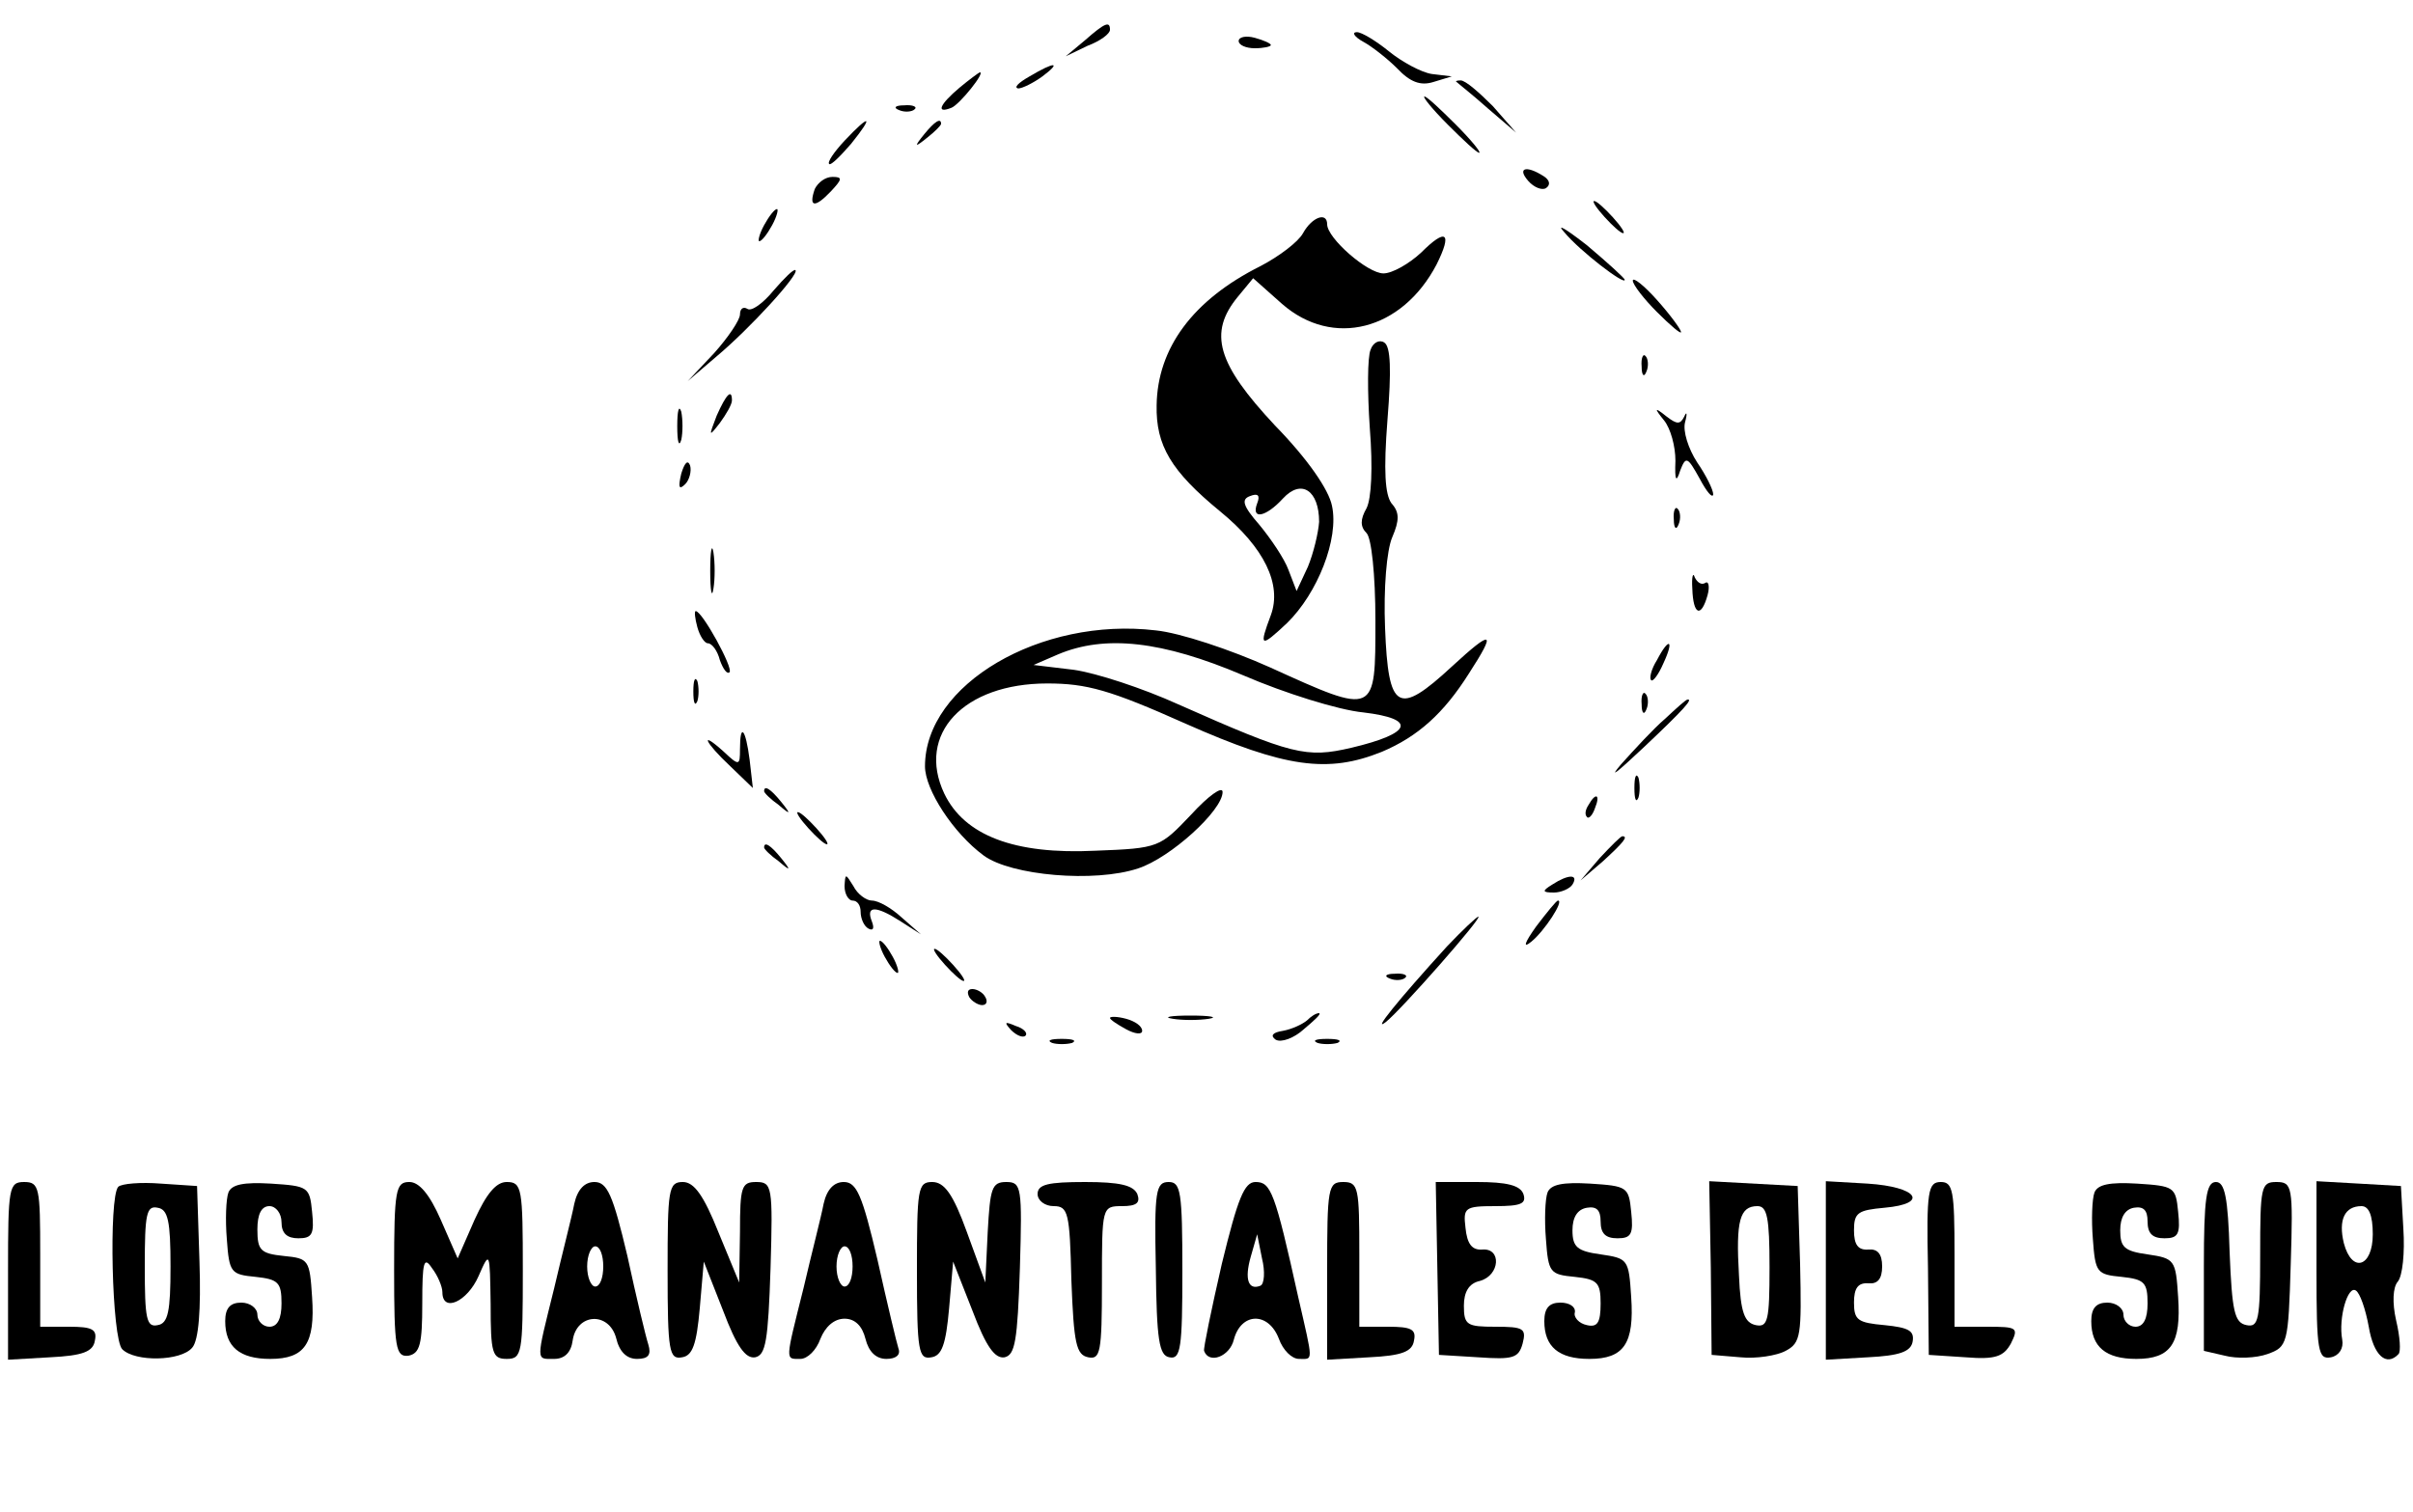 <?xml version="1.0" standalone="no"?>
<!DOCTYPE svg PUBLIC "-//W3C//DTD SVG 20010904//EN"
 "http://www.w3.org/TR/2001/REC-SVG-20010904/DTD/svg10.dtd">
<svg version="1.0" xmlns="http://www.w3.org/2000/svg"
 width="300pt" height="188pt" viewBox="0 0 300 188"
 preserveAspectRatio="xMidYMid meet">

<g transform="translate(0,188) scale(0.1,-0.1)"
fill="#000000" stroke="none">
<path d="M1349 1830 l-24 -20 27 13 c16 6 28 15 28 20 0 11 -6 9 -31 -13z"/>
<path d="M1540 1829 c0 -5 9 -9 20 -9 11 0 20 2 20 4 0 2 -9 6 -20 9 -11 3
-20 1 -20 -4z"/>
<path d="M1695 1828 c11 -6 30 -21 42 -33 16 -17 29 -22 45 -17 l23 7 -25 3
c-13 2 -37 15 -53 28 -16 13 -34 24 -40 24 -7 0 -3 -6 8 -12z"/>
<path d="M1280 1785 c-14 -8 -20 -14 -14 -15 5 0 19 7 30 15 24 18 16 19 -16
0z"/>
<path d="M1193 1771 c-25 -21 -30 -33 -10 -25 10 4 43 45 35 44 -2 -1 -13 -9
-25 -19z"/>
<path d="M1811 1778 c2 -2 20 -16 39 -33 l35 -30 -29 33 c-17 17 -34 32 -40
32 -5 0 -7 -1 -5 -2z"/>
<path d="M1800 1725 c19 -19 36 -35 39 -35 3 0 -10 16 -29 35 -19 19 -36 35
-39 35 -3 0 10 -16 29 -35z"/>
<path d="M1118 1743 c7 -3 16 -2 19 1 4 3 -2 6 -13 5 -11 0 -14 -3 -6 -6z"/>
<path d="M1050 1705 c-13 -14 -22 -27 -19 -29 2 -2 14 10 27 25 29 36 24 38
-8 4z"/>
<path d="M1149 1713 c-13 -16 -12 -17 4 -4 9 7 17 15 17 17 0 8 -8 3 -21 -13z"/>
<path d="M1900 1655 c7 -8 17 -12 22 -9 6 4 5 10 -3 15 -22 14 -33 10 -19 -6z"/>
<path d="M1013 1645 c-8 -23 0 -24 20 -3 14 15 15 18 2 18 -9 0 -18 -7 -22
-15z"/>
<path d="M1995 1610 c10 -11 20 -20 23 -20 3 0 -3 9 -13 20 -10 11 -20 20 -23
20 -3 0 3 -9 13 -20z"/>
<path d="M950 1600 c-6 -11 -8 -20 -6 -20 3 0 10 9 16 20 6 11 8 20 6 20 -3 0
-10 -9 -16 -20z"/>
<path d="M1620 1590 c-6 -11 -30 -29 -53 -41 -84 -42 -128 -102 -129 -173 -1
-50 18 -82 79 -132 55 -45 77 -91 63 -129 -15 -40 -13 -41 20 -10 38 37 65
105 56 146 -4 20 -30 58 -71 100 -72 77 -83 115 -46 160 l19 23 36 -32 c63
-55 149 -33 192 49 20 40 12 46 -19 15 -15 -14 -36 -26 -47 -26 -20 0 -70 44
-70 61 0 16 -19 9 -30 -11z m20 -359 c-1 -14 -7 -39 -14 -56 l-14 -30 -10 26
c-5 14 -22 39 -36 56 -21 24 -23 32 -12 36 10 4 13 1 9 -9 -8 -21 11 -17 32 6
23 25 45 10 45 -29z"/>
<path d="M1945 1591 c19 -23 75 -66 75 -59 0 2 -21 21 -47 43 -27 21 -39 28
-28 16z"/>
<path d="M962 1519 c-13 -16 -28 -27 -33 -23 -5 3 -9 0 -9 -7 0 -7 -15 -29
-32 -48 l-33 -35 35 30 c42 35 104 103 99 108 -2 2 -14 -10 -27 -25z"/>
<path d="M2030 1531 c0 -5 14 -23 30 -39 17 -17 30 -28 30 -25 0 3 -13 21 -30
40 -16 18 -30 29 -30 24z"/>
<path d="M1704 1445 c-4 -9 -4 -53 -1 -97 4 -50 2 -88 -4 -100 -8 -14 -8 -23
0 -31 6 -6 11 -51 11 -109 0 -118 1 -118 -131 -58 -49 22 -112 43 -142 46
-143 17 -287 -67 -287 -169 0 -29 35 -83 73 -111 34 -25 138 -34 192 -16 40
13 105 72 105 95 0 8 -18 -5 -39 -28 -39 -41 -40 -42 -119 -45 -101 -5 -163
19 -188 71 -35 74 24 137 128 137 49 0 78 -8 172 -50 124 -55 177 -62 244 -35
45 19 77 48 108 97 35 54 30 56 -21 9 -67 -62 -79 -55 -83 48 -2 49 2 97 9
113 9 21 9 31 -1 42 -8 11 -10 40 -5 104 5 62 4 91 -4 96 -6 4 -14 0 -17 -9z
m-158 -405 c51 -22 118 -43 149 -46 67 -8 61 -26 -15 -44 -56 -13 -73 -9 -215
54 -44 20 -102 39 -130 43 l-50 6 30 13 c59 25 130 17 231 -26z"/>
<path d="M2041 1424 c0 -11 3 -14 6 -6 3 7 2 16 -1 19 -3 4 -6 -2 -5 -13z"/>
<path d="M891 1363 c-10 -26 -10 -27 4 -9 8 11 15 23 15 28 0 15 -7 8 -19 -19z"/>
<path d="M842 1350 c0 -19 2 -27 5 -17 2 9 2 25 0 35 -3 9 -5 1 -5 -18z"/>
<path d="M2069 1357 c8 -10 14 -32 14 -50 -1 -25 1 -28 6 -12 7 18 9 17 24
-10 9 -17 16 -25 17 -20 0 6 -9 24 -20 40 -11 17 -18 39 -15 50 3 11 2 14 -1
7 -5 -10 -9 -10 -22 0 -15 12 -16 11 -3 -5z"/>
<path d="M847 1291 c-4 -17 -3 -21 5 -13 5 5 8 16 6 23 -3 8 -7 3 -11 -10z"/>
<path d="M2081 1234 c0 -11 3 -14 6 -6 3 7 2 16 -1 19 -3 4 -6 -2 -5 -13z"/>
<path d="M883 1170 c0 -25 2 -35 4 -22 2 12 2 32 0 45 -2 12 -4 2 -4 -23z"/>
<path d="M2104 1148 c1 -33 11 -37 19 -8 3 11 1 18 -3 15 -5 -3 -10 1 -13 7
-2 7 -4 1 -3 -14z"/>
<path d="M867 1100 c3 -11 9 -20 13 -20 5 0 12 -9 15 -21 4 -11 9 -18 12 -15
5 5 -34 76 -42 76 -2 0 -1 -9 2 -20z"/>
<path d="M2060 1059 c-7 -11 -10 -23 -7 -25 2 -2 9 7 15 21 14 30 7 33 -8 4z"/>
<path d="M862 1020 c0 -14 2 -19 5 -12 2 6 2 18 0 25 -3 6 -5 1 -5 -13z"/>
<path d="M2041 1004 c0 -11 3 -14 6 -6 3 7 2 16 -1 19 -3 4 -6 -2 -5 -13z"/>
<path d="M2070 986 c-14 -12 -38 -38 -55 -57 -16 -19 -4 -9 28 21 52 49 62 61
55 60 -2 0 -14 -11 -28 -24z"/>
<path d="M920 948 c0 -20 -1 -21 -20 -3 -31 28 -24 12 8 -18 l28 -27 -4 35
c-5 39 -12 47 -12 13z"/>
<path d="M2032 900 c0 -14 2 -19 5 -12 2 6 2 18 0 25 -3 6 -5 1 -5 -13z"/>
<path d="M950 896 c0 -2 8 -10 18 -17 15 -13 16 -12 3 4 -13 16 -21 21 -21 13z"/>
<path d="M1975 879 c-4 -6 -5 -12 -2 -15 2 -3 7 2 10 11 7 17 1 20 -8 4z"/>
<path d="M1005 850 c10 -11 20 -20 23 -20 3 0 -3 9 -13 20 -10 11 -20 20 -23
20 -3 0 3 -9 13 -20z"/>
<path d="M1989 813 l-24 -28 28 24 c25 23 32 31 24 31 -2 0 -14 -12 -28 -27z"/>
<path d="M950 826 c0 -2 8 -10 18 -17 15 -13 16 -12 3 4 -13 16 -21 21 -21 13z"/>
<path d="M1050 778 c0 -10 5 -18 10 -18 6 0 10 -6 10 -14 0 -8 4 -18 10 -21 6
-3 7 1 4 9 -8 20 5 20 36 0 l25 -16 -24 21 c-13 12 -29 21 -37 21 -7 0 -18 8
-23 18 -10 16 -10 16 -11 0z"/>
<path d="M1930 780 c-13 -8 -13 -10 2 -10 9 0 20 5 23 10 8 13 -5 13 -25 0z"/>
<path d="M1910 728 c-15 -21 -17 -28 -6 -19 16 13 41 51 33 51 -2 0 -14 -15
-27 -32z"/>
<path d="M1799 703 c-61 -67 -94 -108 -76 -94 19 15 121 131 115 131 -2 0 -20
-17 -39 -37z"/>
<path d="M1100 690 c6 -11 13 -20 16 -20 2 0 0 9 -6 20 -6 11 -13 20 -16 20
-2 0 0 -9 6 -20z"/>
<path d="M1175 680 c10 -11 20 -20 23 -20 3 0 -3 9 -13 20 -10 11 -20 20 -23
20 -3 0 3 -9 13 -20z"/>
<path d="M1728 663 c7 -3 16 -2 19 1 4 3 -2 6 -13 5 -11 0 -14 -3 -6 -6z"/>
<path d="M1205 640 c3 -5 11 -10 16 -10 6 0 7 5 4 10 -3 6 -11 10 -16 10 -6 0
-7 -4 -4 -10z"/>
<path d="M1380 614 c0 -2 9 -8 20 -14 11 -6 20 -7 20 -2 0 6 -9 12 -20 15 -11
3 -20 3 -20 1z"/>
<path d="M1458 613 c12 -2 32 -2 45 0 12 2 2 4 -23 4 -25 0 -35 -2 -22 -4z"/>
<path d="M1625 611 c-6 -5 -19 -11 -30 -13 -13 -2 -16 -6 -9 -11 7 -4 23 2 35
13 13 11 22 19 19 20 -4 0 -10 -4 -15 -9z"/>
<path d="M1257 599 c7 -7 15 -10 18 -7 3 3 -2 9 -12 12 -14 6 -15 5 -6 -5z"/>
<path d="M1308 583 c6 -2 18 -2 25 0 6 3 1 5 -13 5 -14 0 -19 -2 -12 -5z"/>
<path d="M1638 583 c6 -2 18 -2 25 0 6 3 1 5 -13 5 -14 0 -19 -2 -12 -5z"/>
<path d="M10 299 l0 -110 52 3 c41 2 54 7 56 21 3 14 -4 17 -32 17 l-36 0 0
90 c0 83 -1 90 -20 90 -19 0 -20 -7 -20 -111z"/>
<path d="M147 404 c-12 -13 -8 -189 5 -202 16 -16 73 -15 87 2 8 9 11 47 9
107 l-3 94 -45 3 c-25 2 -49 0 -53 -4z m65 -99 c0 -56 -3 -71 -16 -73 -14 -3
-16 8 -16 73 0 65 2 76 16 73 13 -2 16 -17 16 -73z"/>
<path d="M284 397 c-3 -8 -4 -34 -2 -58 3 -42 5 -44 36 -47 28 -3 32 -7 32
-33 0 -19 -5 -29 -15 -29 -8 0 -15 7 -15 15 0 8 -9 15 -20 15 -14 0 -20 -7
-20 -23 0 -32 18 -47 56 -47 43 0 56 19 52 77 -3 46 -4 48 -35 51 -29 3 -33 7
-33 33 0 19 5 29 15 29 8 0 15 -9 15 -20 0 -14 7 -20 21 -20 17 0 20 5 17 33
-3 31 -5 32 -51 35 -34 2 -49 -1 -53 -11z"/>
<path d="M490 301 c0 -98 2 -109 18 -107 14 3 17 14 17 65 0 52 2 59 12 44 7
-9 13 -23 13 -30 0 -26 31 -12 45 20 14 32 14 31 15 -35 0 -61 2 -68 20 -68
19 0 20 7 20 110 0 102 -1 110 -20 110 -13 0 -25 -14 -40 -47 l-21 -48 -21 48
c-14 32 -27 47 -39 47 -17 0 -19 -9 -19 -109z"/>
<path d="M714 383 c-3 -16 -15 -62 -25 -105 -23 -93 -23 -88 0 -88 13 0 21 8
23 23 5 34 45 36 54 3 4 -17 13 -26 26 -26 14 0 18 5 14 18 -3 9 -15 59 -26
110 -18 76 -25 92 -41 92 -12 0 -21 -9 -25 -27z m36 -78 c0 -14 -4 -25 -10
-25 -5 0 -10 11 -10 25 0 14 5 25 10 25 6 0 10 -11 10 -25z"/>
<path d="M830 299 c0 -100 2 -110 18 -107 13 2 18 16 22 61 l5 58 24 -61 c17
-45 28 -60 40 -58 13 3 16 20 19 111 3 102 2 107 -18 107 -18 0 -20 -6 -20
-62 l-1 -63 -26 63 c-18 45 -30 62 -44 62 -18 0 -19 -9 -19 -111z"/>
<path d="M1024 383 c-3 -16 -15 -62 -25 -105 -23 -92 -23 -88 -4 -88 9 0 20
11 25 25 6 15 17 25 30 25 13 0 22 -9 26 -25 4 -16 13 -25 26 -25 12 0 18 5
15 13 -2 6 -14 56 -26 110 -19 81 -26 97 -42 97 -12 0 -21 -9 -25 -27z m36
-78 c0 -14 -4 -25 -10 -25 -5 0 -10 11 -10 25 0 14 5 25 10 25 6 0 10 -11 10
-25z"/>
<path d="M1140 299 c0 -100 2 -110 18 -107 13 2 18 16 22 61 l5 58 24 -61 c17
-45 28 -60 40 -58 13 3 16 20 19 111 3 101 2 107 -17 107 -18 0 -20 -8 -23
-62 l-3 -63 -23 63 c-17 47 -28 62 -43 62 -18 0 -19 -8 -19 -111z"/>
<path d="M1290 395 c0 -8 9 -15 20 -15 18 0 20 -8 22 -92 3 -79 6 -93 21 -96
15 -3 17 6 17 92 0 95 0 96 25 96 18 0 23 4 19 15 -5 11 -22 15 -65 15 -46 0
-59 -3 -59 -15z"/>
<path d="M1437 303 c1 -89 4 -109 17 -111 14 -3 16 12 16 107 0 99 -2 111 -17
111 -16 0 -18 -11 -16 -107z"/>
<path d="M1519 308 c-13 -57 -23 -105 -22 -108 6 -17 32 -7 37 14 9 34 43 35
56 1 5 -14 16 -25 25 -25 18 0 18 -6 -1 77 -29 131 -34 143 -53 143 -14 0 -22
-20 -42 -102z m48 -27 c-15 -6 -20 8 -12 36 l8 28 6 -30 c4 -16 3 -32 -2 -34z"/>
<path d="M1650 299 l0 -110 52 3 c41 2 54 7 56 21 3 14 -4 17 -32 17 l-36 0 0
90 c0 83 -1 90 -20 90 -19 0 -20 -7 -20 -111z"/>
<path d="M1787 303 l2 -108 49 -3 c43 -3 50 -1 55 17 5 19 1 21 -34 21 -35 0
-39 2 -39 26 0 17 6 28 20 31 25 7 27 41 3 39 -13 -1 -19 7 -21 27 -3 25 -1
27 37 27 32 0 39 3 35 15 -4 11 -21 15 -58 15 l-51 0 2 -107z"/>
<path d="M1924 397 c-3 -8 -4 -34 -2 -58 3 -42 5 -44 36 -47 28 -3 32 -7 32
-33 0 -24 -4 -30 -17 -27 -10 2 -17 10 -15 16 1 7 -7 12 -18 12 -14 0 -20 -7
-20 -23 0 -32 18 -47 56 -47 43 0 56 19 52 77 -3 47 -4 48 -38 53 -29 4 -35 9
-35 30 0 16 6 26 18 28 12 2 17 -3 17 -17 0 -15 6 -21 21 -21 17 0 20 5 17 33
-3 31 -5 32 -51 35 -34 2 -49 -1 -53 -11z"/>
<path d="M2127 303 l1 -108 36 -3 c19 -2 45 2 56 8 19 10 20 19 18 108 l-3 97
-55 3 -55 3 2 -108z m73 1 c0 -66 -2 -75 -17 -72 -14 3 -19 15 -21 62 -4 68 1
86 23 86 12 0 15 -14 15 -76z"/>
<path d="M2270 300 l0 -111 52 3 c40 2 54 7 56 20 2 13 -5 17 -35 20 -33 3
-38 6 -38 28 0 18 5 25 18 24 11 -1 17 5 17 21 0 16 -6 22 -17 21 -13 -1 -18
6 -18 24 0 22 5 25 38 28 56 5 41 26 -21 30 l-52 3 0 -111z"/>
<path d="M2397 303 l1 -108 46 -3 c37 -3 47 1 56 17 10 20 8 21 -30 21 l-40 0
0 90 c0 79 -2 90 -17 90 -16 0 -18 -11 -16 -107z"/>
<path d="M2604 397 c-3 -8 -4 -34 -2 -58 3 -42 5 -44 36 -47 28 -3 32 -7 32
-33 0 -19 -5 -29 -15 -29 -8 0 -15 7 -15 15 0 8 -9 15 -20 15 -14 0 -20 -7
-20 -23 0 -32 18 -47 56 -47 43 0 56 19 52 77 -3 46 -4 48 -38 53 -29 4 -34 9
-34 30 0 16 6 26 17 28 12 2 17 -3 17 -17 0 -15 6 -21 21 -21 17 0 20 5 17 33
-3 31 -5 32 -51 35 -34 2 -49 -1 -53 -11z"/>
<path d="M2740 305 l0 -105 26 -6 c15 -4 39 -3 53 2 25 9 26 12 29 112 3 97 2
102 -18 102 -19 0 -20 -6 -20 -91 0 -81 -2 -90 -17 -87 -15 3 -18 17 -21 91
-2 68 -6 87 -17 87 -12 0 -15 -20 -15 -105z"/>
<path d="M2880 300 c0 -101 2 -111 18 -108 10 2 16 11 14 22 -5 27 7 68 17 61
5 -3 12 -23 16 -45 6 -36 22 -50 37 -34 3 3 2 21 -3 42 -5 22 -4 41 2 48 6 7
9 36 7 66 l-3 53 -52 3 -53 3 0 -111z m70 45 c0 -41 -26 -49 -36 -11 -7 29 1
46 22 46 9 0 14 -11 14 -35z"/>
</g>
</svg>

